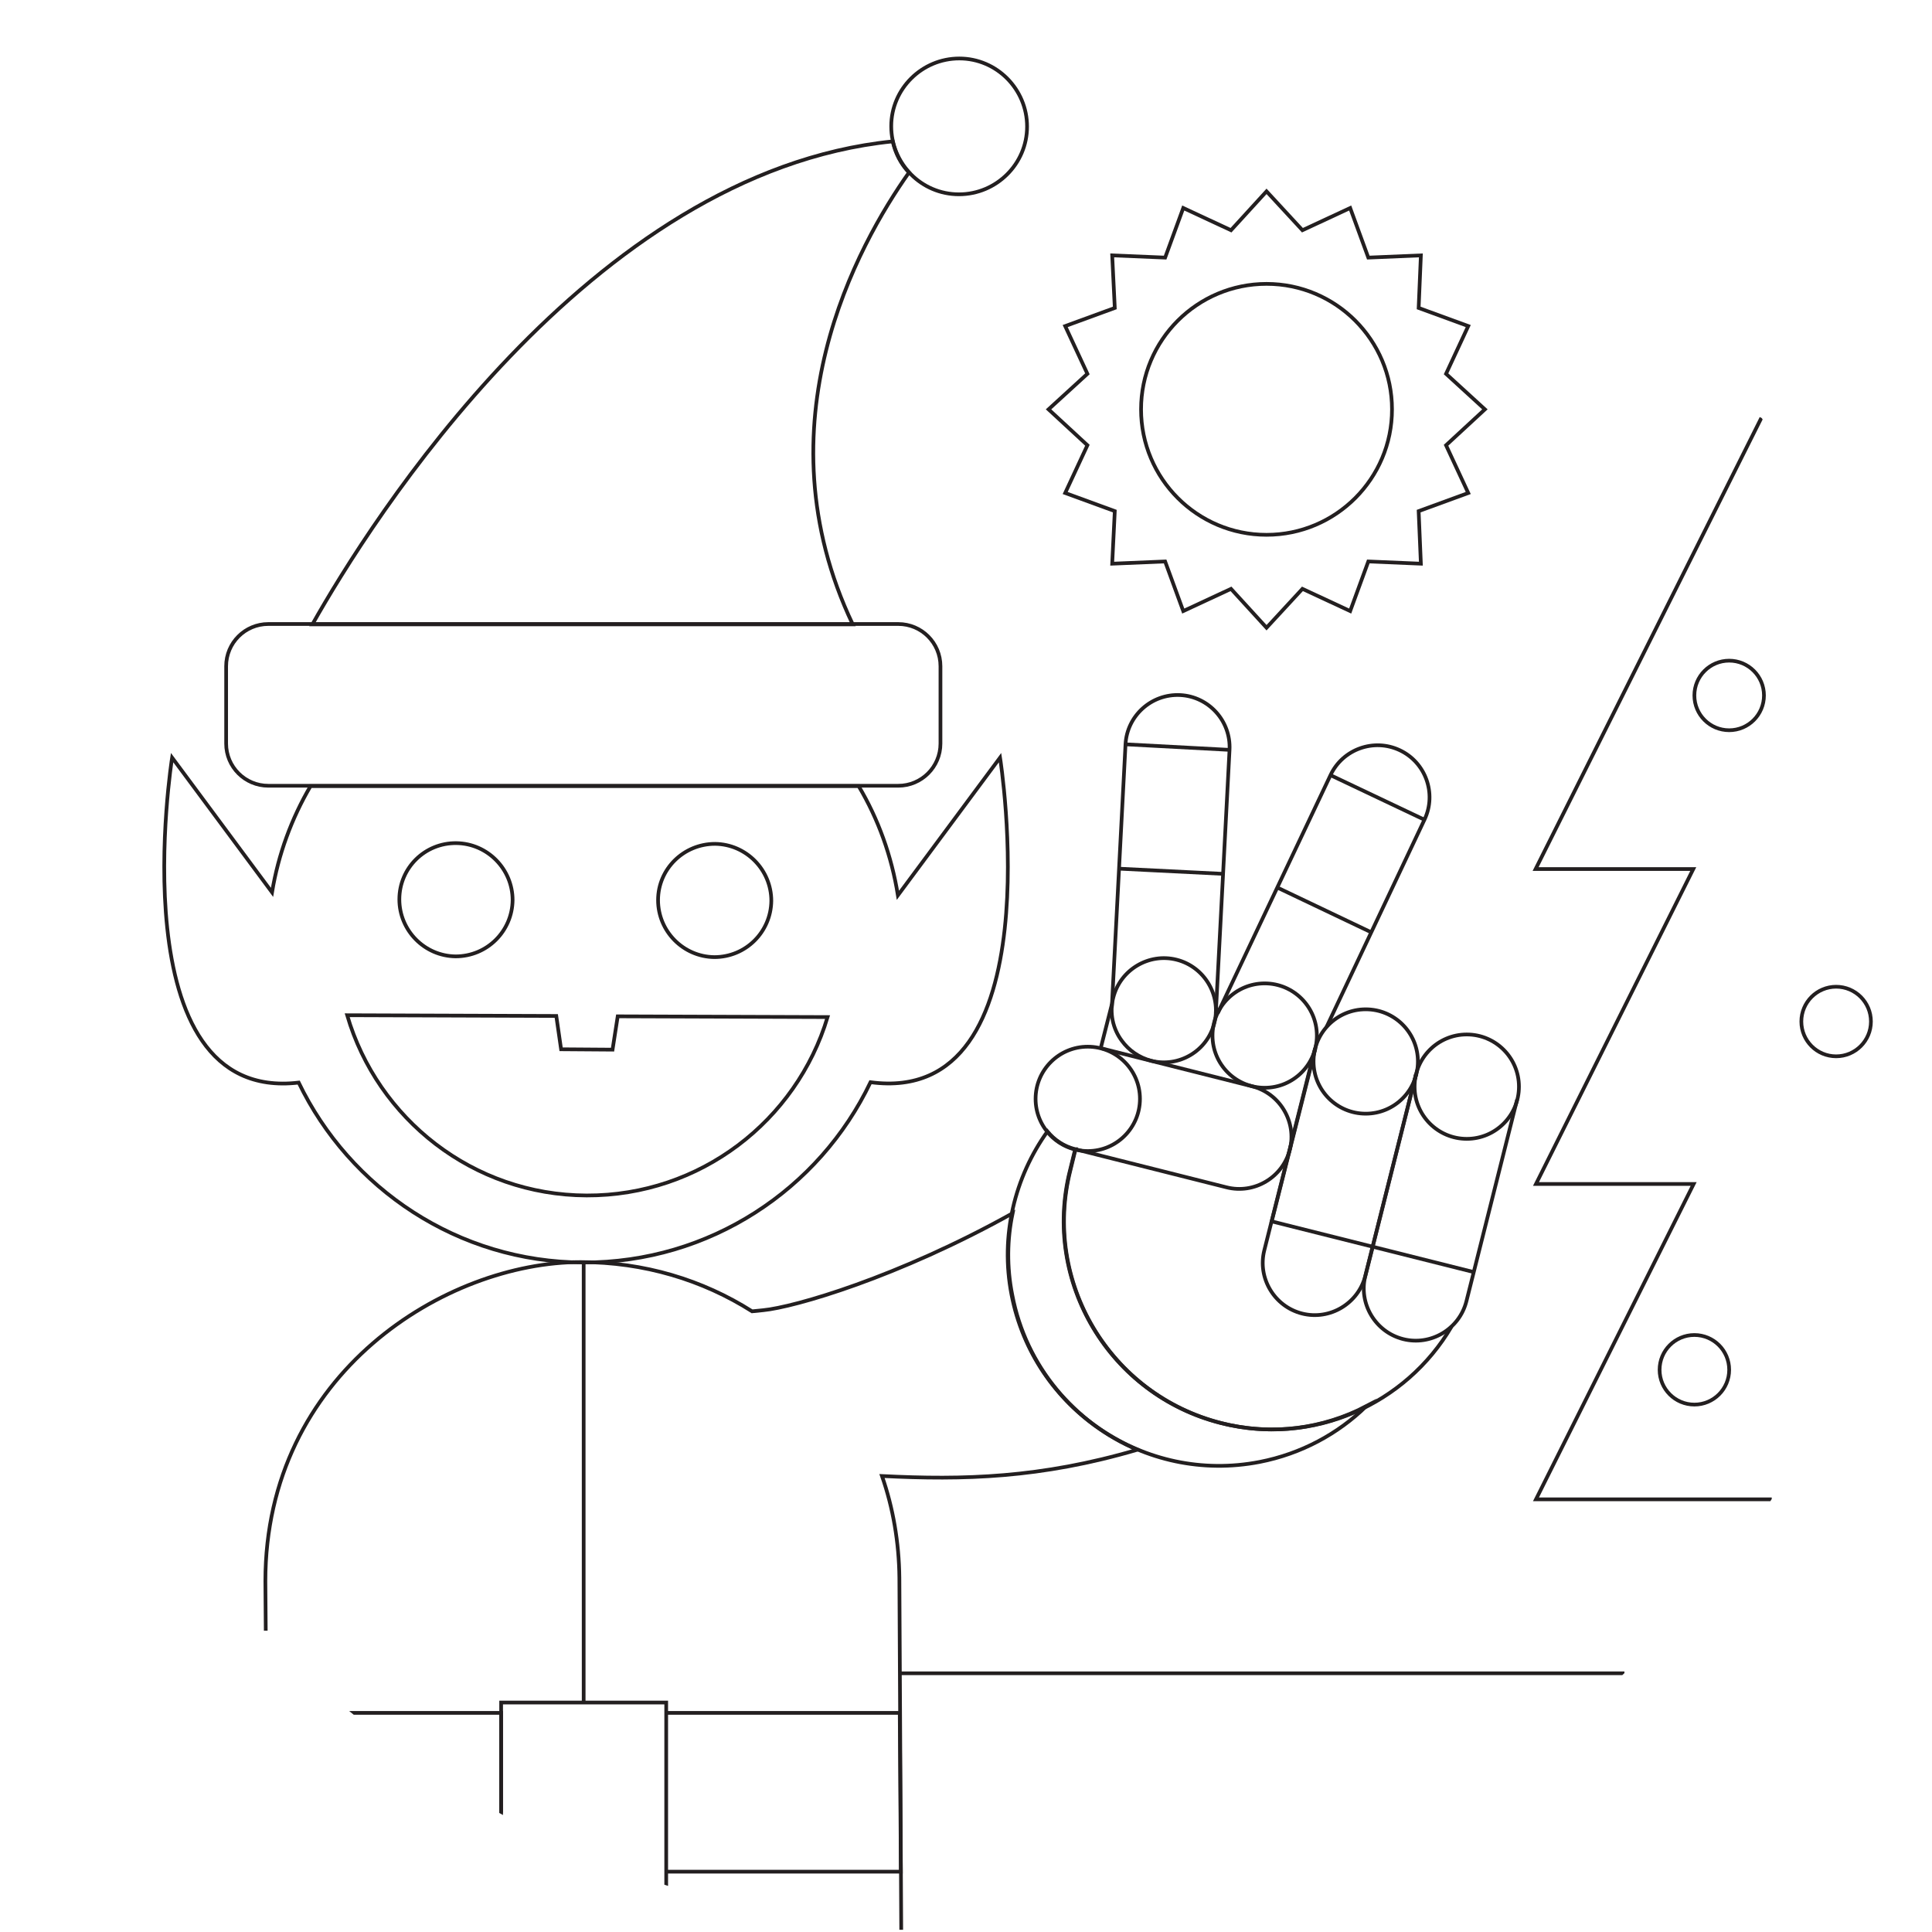 <?xml version="1.0" encoding="utf-8"?>
<!-- Generator: Adobe Illustrator 19.1.0, SVG Export Plug-In . SVG Version: 6.00 Build 0)  -->
<svg version="1.1" id="e-NABLE" xmlns="http://www.w3.org/2000/svg" xmlns:xlink="http://www.w3.org/1999/xlink" x="0px" y="0px"
	 width="522px" height="522px" viewBox="0 0 522 522" style="enable-background:new 0 0 522 522;" xml:space="preserve">
<style type="text/css">
	.st0{clip-path:url(#SVGID_2_);}
	.st1{fill:none;stroke:#231F20;stroke-miterlimit:10;}
</style>
<g>
	<defs>
		<circle id="SVGID_1_" cx="260.8" cy="261" r="261.2"/>
	</defs>
	<clipPath id="SVGID_2_">
		<use xlink:href="#SVGID_1_"  style="overflow:visible;"/>
	</clipPath>
	<g class="st0">
		<g>
			<path class="st1" d="M475.9,112.9l-61,121.9h42.6L415,319.9h42.6L415,405.1h63.7"/>
			<circle class="st1" cx="467.2" cy="187.9" r="9.4"/>
			<circle class="st1" cx="496.1" cy="276" r="9.4"/>
			<circle class="st1" cx="457.8" cy="370.1" r="9.4"/>
		</g>
		<path class="st1" d="M243.5,521.4l-0.5-95.1c-0.1-9.6-1.7-18.9-4.7-27.5c22,1.1,42.8,0.6,69-7.1c-16.9-7.2-30.1-22.4-33.8-41.8
			c-1.5-7.5-1.4-15,0.1-22.1c-31,17.3-59,25.4-67.4,26.2c-1.1,0.1-2.1,0.2-3,0.3c-13.4-8.5-29.2-13.3-46.3-13.3
			c-36.3,0-85.2,29.9-85.2,86.2l0.1,13.4"/>
		<g>
			<g>
				<path class="st1" d="M277.5,34.2c0,10.1-8.3,18.3-18.4,18.3c-10.2,0-18.3-8.3-18.3-18.4c0-10.1,8.3-18.3,18.4-18.3
					C269.3,15.8,277.5,24.1,277.5,34.2z"/>
				<path class="st1" d="M166.9,274.6l-1.4,9l-13.9-0.1l-1.3-9l-56.5-0.2c8.2,28,34,48.6,64.7,48.7c30.7,0.1,56.7-20.2,65.1-48.2
					L166.9,274.6z"/>
				<path class="st1" d="M107.9,243c0,8.4,6.8,15.3,15.2,15.4c8.5,0,15.3-6.8,15.4-15.2c0-8.4-6.8-15.3-15.2-15.4
					C114.8,227.7,107.9,234.5,107.9,243z"/>
				<path class="st1" d="M177.8,243.2c0,8.4,6.8,15.3,15.2,15.4c8.5,0,15.3-6.8,15.4-15.2c0-8.4-6.8-15.3-15.2-15.4
					C184.7,228,177.8,234.8,177.8,243.2z"/>
				<path class="st1" d="M61.1,200.9c0,6.3,5.1,11.4,11.4,11.4l170.2,0c6.3,0,11.4-5.1,11.4-11.4V180c0-6.3-5.1-11.4-11.4-11.4
					l-170.2,0c-6.3,0-11.4,5.1-11.4,11.4L61.1,200.9z"/>
				<path class="st1" d="M270.2,204.7l-27.6,37.2c-1.7-10.6-5.3-20.6-10.6-29.5l-148.1,0c-5.1,8.7-8.7,18.4-10.4,28.7l-27-36.4
					c0,0-14.9,93.6,34.2,87.8c13.8,28.6,43,48.5,76.9,48.6c34.2,0.1,63.8-19.8,77.6-48.7C285.2,299.1,270.2,204.7,270.2,204.7z"/>
				<path class="st1" d="M245.6,46.6c-2.2-2.3-3.7-5.2-4.4-8.4c-82,8.3-141.3,103-156.8,130.5l146,0
					C204.7,114.7,231.8,66.1,245.6,46.6z"/>
			</g>
		</g>
		<line class="st1" x1="157.7" y1="341.1" x2="157.7" y2="459.9"/>
		<polyline class="st1" points="180,505.7 243.4,505.7 243.1,462.8 180,462.8 		"/>
		<path class="st1" d="M135.4,489.8v-27H91.8"/>
		<path class="st1" d="M180,510.2v-50.2h-44.6v30.6"/>
		<g>
			<polyline class="st1" points="398.2,343.7 343.6,330 355.4,283.3 			"/>
			<path class="st1" d="M290.5,310.5l-1.4,5.7l0,0l0,0c-7.6,30.1,10.7,60.7,40.8,68.3c24.9,6.3,50-5.1,62.3-26.1"/>
			<line class="st1" x1="300.4" y1="271.4" x2="297.4" y2="283.2"/>
			<g>
				<path class="st1" d="M290.5,310.5c0,0,40.9,10.3,40.9,10.3c7.5,1.9,15.2-2.7,17.1-10.2c1.9-7.5-2.7-15.2-10.2-17.1
					c0,0-40.9-10.3-40.9-10.3"/>
				<g>
					<circle class="st1" cx="293.9" cy="296.9" r="14.1"/>
				</g>
			</g>
			<path class="st1" d="M358.4,277.5l26.5-56.1l0,0c3.3-7,0.3-15.4-6.7-18.7c-7-3.3-15.4-0.3-18.7,6.7c0,0,0,0,0,0L329,273.8"/>
			<path class="st1" d="M328.5,273.7l3.7-71.1l0,0v0c0.4-7.8-5.6-14.4-13.3-14.8c-7.8-0.4-14.4,5.6-14.8,13.3c0,0,0,0,0,0l0,0
				l-3.7,71.1"/>
			<g>
				<path class="st1" d="M328.1,276.4c1.9-7.5-2.7-15.2-10.2-17.1s-15.2,2.7-17.1,10.2c-1.1,4.2-0.1,8.5,2.3,11.7
					c1.9,2.6,4.6,4.5,7.9,5.4C318.5,288.5,326.2,284,328.1,276.4z"/>
			</g>
			<g>
				<circle class="st1" cx="341.7" cy="279.8" r="14.1"/>
			</g>
			<line class="st1" x1="304" y1="201.1" x2="332.1" y2="202.6"/>
			<line class="st1" x1="302.3" y1="234.7" x2="330.4" y2="236.1"/>
			<line class="st1" x1="359.4" y1="209.4" x2="384.9" y2="221.5"/>
			<line class="st1" x1="345.1" y1="239.8" x2="370.5" y2="251.9"/>
			<g>
				<path class="st1" d="M355.3,283.3l-13.7,54.5l0,0c-1.9,7.5,2.7,15.2,10.2,17.1c7.5,1.9,15.2-2.7,17.1-10.2c0,0,0,0,0,0
					l13.7-54.5"/>
				<g>
					<circle class="st1" cx="369" cy="286.8" r="14.1"/>
				</g>
			</g>
			<g>
				<path class="st1" d="M382.6,290.2l-13.7,54.5l0,0c-1.9,7.5,2.7,15.2,10.2,17.1c7.5,1.9,15.2-2.7,17.1-10.2l0,0l13.7-54.5"/>
				<g>
					<circle class="st1" cx="396.3" cy="293.6" r="14.1"/>
				</g>
			</g>
		</g>
		<path class="st1" d="M330,384.5c-30.1-7.6-48.4-38.1-40.8-68.3l0,0l0,0l1.4-5.7c0,0-0.1,0-0.1,0l0,0c-3.1-0.8-5.6-2.5-7.5-4.8
			c-8.8,12.3-12.8,28.1-9.7,44.1c6,31,36,51.2,67,45.2c11.3-2.2,21.2-7.6,28.9-15.1C357.6,386,343.7,388,330,384.5z"/>
		<line class="st1" x1="243.4" y1="452.1" x2="438.9" y2="452.1"/>
	</g>
	<g class="st0">
		<polygon class="st1" points="390.7,120.3 401.2,110.6 390.7,101 396.7,88.1 383.3,83.2 383.9,69 369.7,69.6 364.8,56.2 
			351.9,62.2 342.2,51.7 332.6,62.2 319.7,56.2 314.8,69.6 300.5,69 301.2,83.2 287.8,88.1 293.8,101 283.3,110.6 293.8,120.3 
			287.8,133.2 301.2,138.1 300.5,152.3 314.8,151.7 319.7,165.1 332.6,159.1 342.2,169.6 351.9,159.1 364.8,165.1 369.7,151.7 
			383.9,152.3 383.3,138.1 396.7,133.2 		"/>
		<g>
			<circle class="st1" cx="342.2" cy="110.6" r="33.9"/>
		</g>
	</g>
</g>
</svg>
